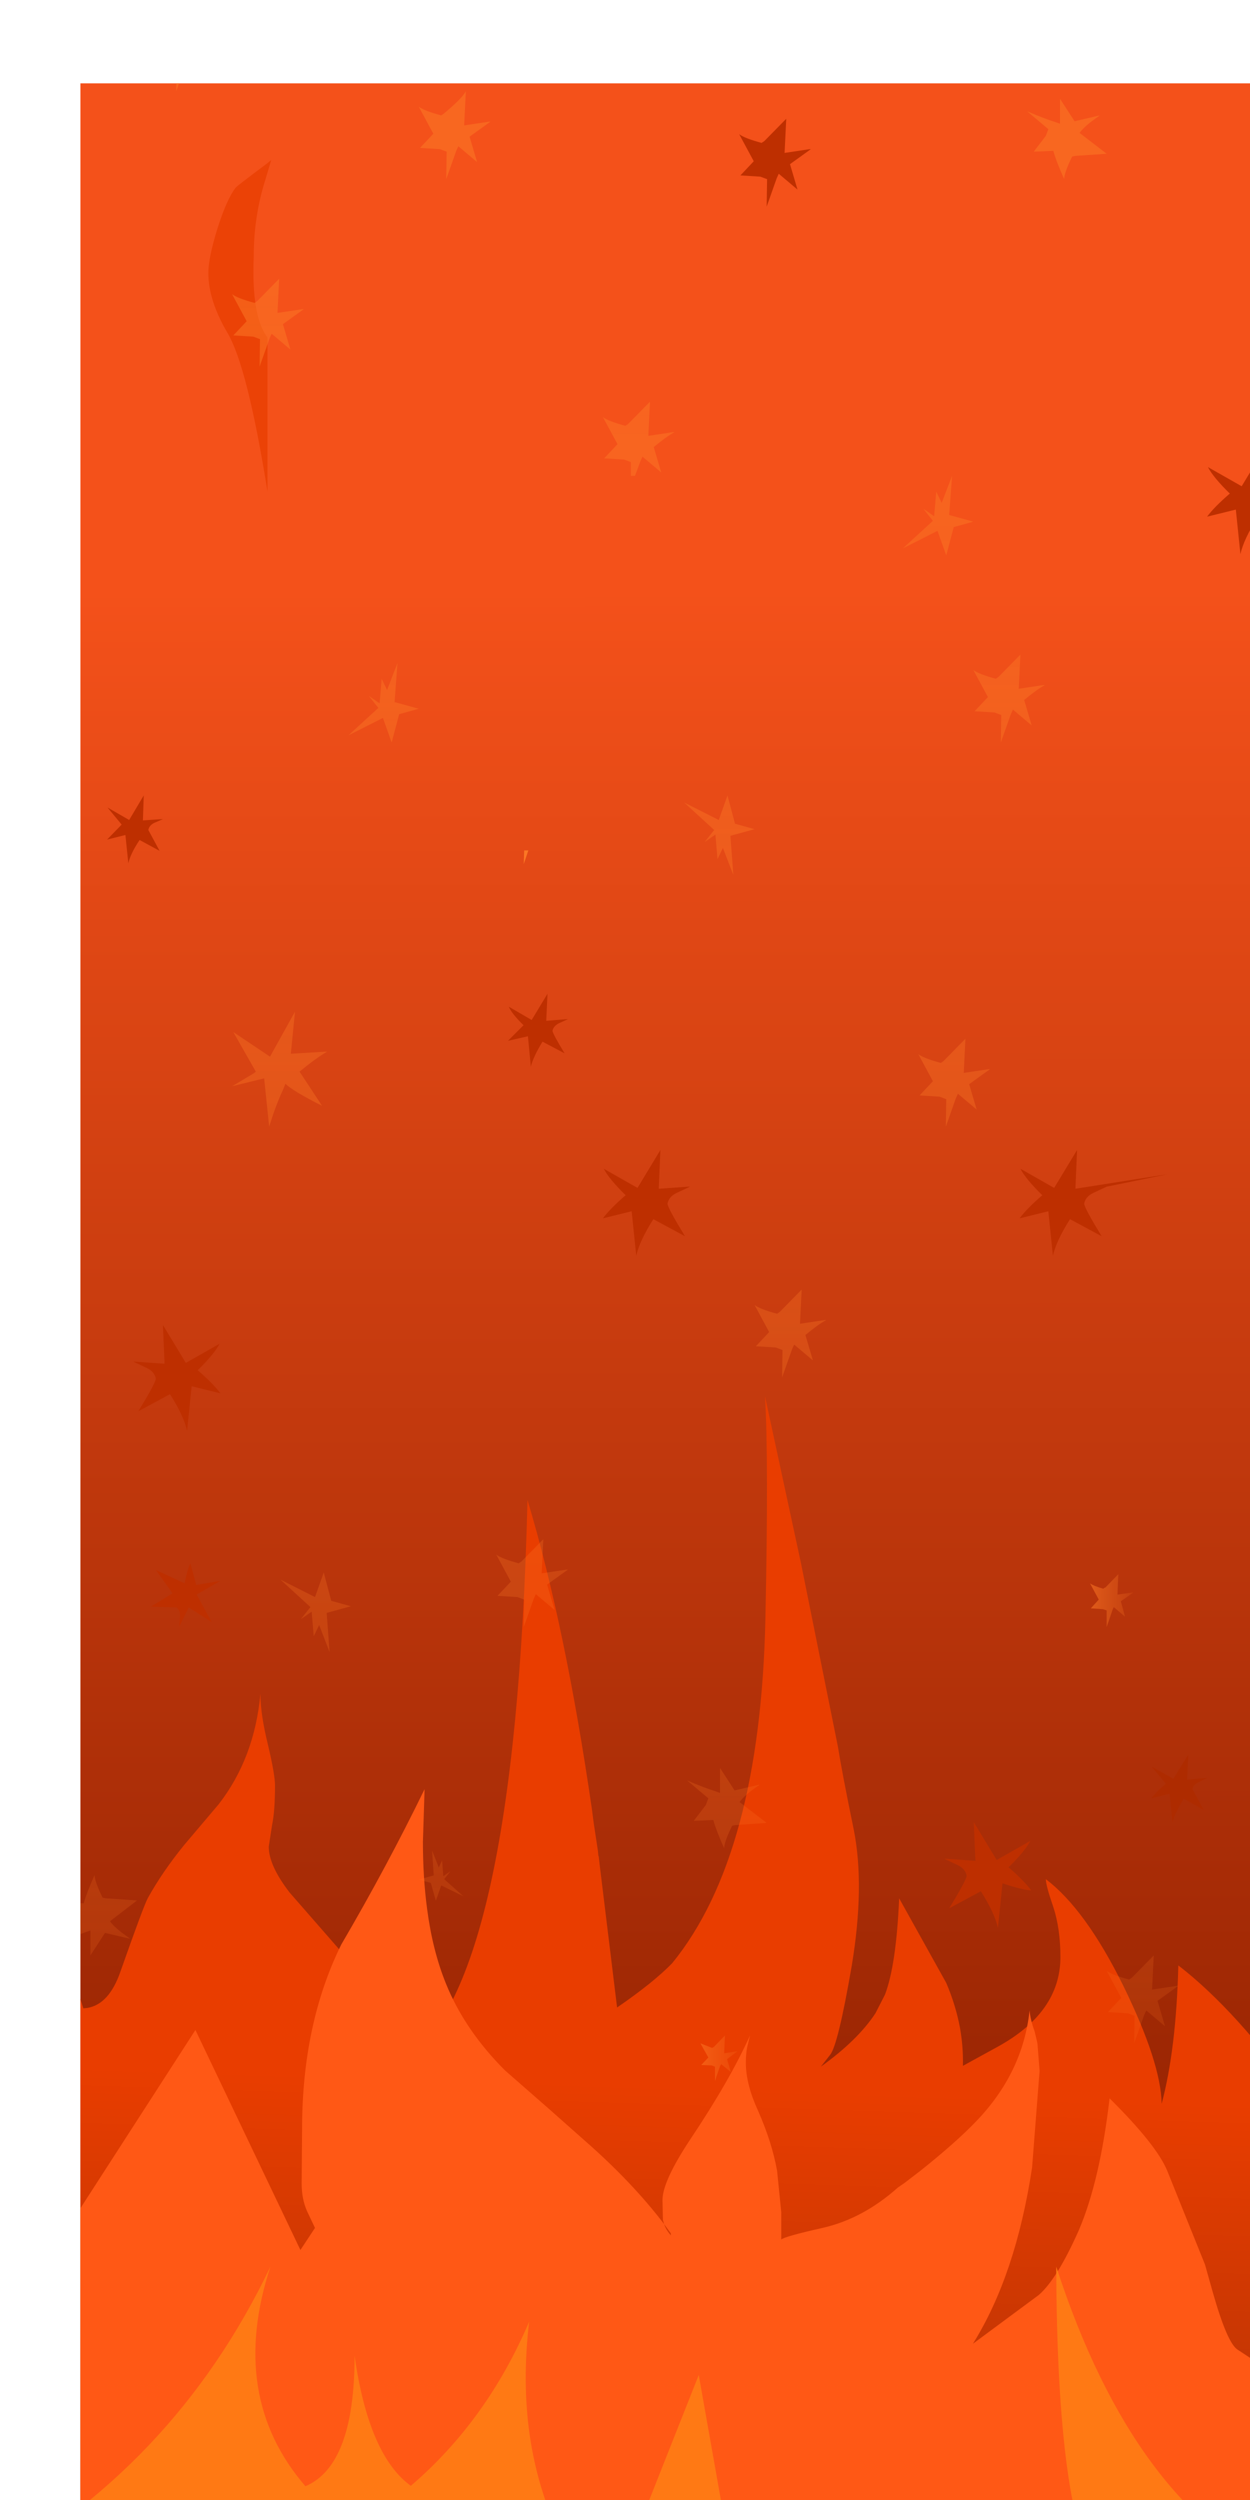 <?xml version="1.0" encoding="UTF-8" standalone="no"?>
<svg xmlns:xlink="http://www.w3.org/1999/xlink" height="300.0px" width="150.0px" xmlns="http://www.w3.org/2000/svg">
  <g transform="matrix(1.0, 0.0, 0.0, 1.0, 0.0, 0.0)">
    <use height="320.05" transform="matrix(1.0, 0.0, 0.0, 1.0, -9.65, -10.0)" width="172.0" xlink:href="#sprite0"/>
  </g>
  <defs>
    <g id="sprite0" transform="matrix(1.0, 0.0, 0.0, 1.0, 9.65, 10.0)">
      <clipPath id="clipPath0" transform="matrix(1.0, 0.0, 0.0, 1.0, 9.65, 10.0)">
        <use height="300.0" transform="matrix(1.0, 0.0, 0.0, 1.0, 0.0, 0.0)" width="150.0" xlink:href="#shape0"/>
      </clipPath>
      <g clip-path="url(#clipPath0)">
        <use height="320.05" transform="matrix(1.0, 0.0, 0.0, 1.0, -8.5, -10.0)" width="167.0" xlink:href="#shape1"/>
        <use height="289.8" transform="matrix(1.0, 0.0, 0.0, 1.0, -9.65, 19.2)" width="172.0" xlink:href="#sprite1"/>
        <use height="249.35" transform="matrix(1.0, 0.0, 0.0, 1.0, -5.15, 0.4)" width="160.45" xlink:href="#shape3"/>
      </g>
    </g>
    <g id="shape0" transform="matrix(1.0, 0.0, 0.0, 1.0, 0.0, 0.0)">
      <path d="M150.0 0.0 L150.0 300.0 0.0 300.0 0.0 0.0 150.0 0.0" fill="#c8ecf7" fill-rule="evenodd" stroke="none"/>
    </g>
    <g id="shape1" transform="matrix(1.0, 0.0, 0.0, 1.0, 8.5, 10.0)">
      <path d="M156.8 175.4 Q157.05 242.3 158.5 310.05 L-8.5 310.05 -8.5 -10.0 158.5 -10.0 Q156.7 70.9 156.75 153.0 L156.8 175.4" fill="url(#gradient0)" fill-rule="evenodd" stroke="none"/>
    </g>
    <linearGradient gradientTransform="matrix(0.0, -0.12, 1.0, -4.0E-4, -153.2, 169.05)" gradientUnits="userSpaceOnUse" id="gradient0" spreadMethod="pad" x1="-819.2" x2="819.2">
      <stop offset="0.0" stop-color="#932201"/>
      <stop offset="1.0" stop-color="#f4511a"/>
    </linearGradient>
    <g id="sprite1" transform="matrix(1.0, 0.0, 0.0, 1.0, 0.0, 0.0)">
      <use height="289.8" transform="matrix(1.0, 0.0, 0.0, 1.0, 0.0, 0.0)" width="172.0" xlink:href="#shape2"/>
    </g>
    <g id="shape2" transform="matrix(1.0, 0.0, 0.0, 1.0, 0.0, 0.0)">
      <path d="M41.75 39.8 Q39.35 24.8 36.95 20.75 34.65 16.85 34.65 13.55 34.65 11.75 35.75 8.2 36.9 4.6 37.95 3.3 38.1 3.1 41.65 0.45 L42.2 0.0 41.5 2.35 Q40.1 6.75 40.1 11.55 39.8 18.8 41.75 21.3 L41.75 39.8" fill="url(#gradient1)" fill-rule="evenodd" stroke="none"/>
      <path d="M41.8 190.15 Q42.65 193.75 42.65 195.05 42.65 198.15 42.3 199.8 L41.9 202.4 Q41.9 204.65 44.4 207.9 L49.9 214.2 Q56.7 221.85 57.75 228.3 71.5 220.1 72.95 160.8 77.5 175.95 80.7 198.05 L80.75 198.45 80.9 199.6 81.4 202.9 81.45 203.45 81.5 203.6 81.65 204.9 83.7 221.7 Q88.0 218.75 90.3 216.4 100.9 203.4 101.5 175.0 101.9 155.9 101.45 148.35 L105.75 168.3 110.2 190.4 Q110.7 193.55 112.1 200.35 113.45 207.15 111.85 216.75 110.2 226.3 109.25 227.4 L108.15 228.8 Q112.55 225.65 114.7 222.4 L115.85 220.15 Q117.2 216.6 117.55 208.6 L123.2 218.75 Q124.35 221.45 124.85 224.15 125.25 226.4 125.2 228.7 L129.3 226.45 Q136.9 222.3 136.9 215.65 136.9 212.25 136.05 209.65 135.15 207.05 135.15 206.3 139.9 209.9 144.45 219.1 148.95 228.3 149.05 233.25 150.8 226.65 151.05 216.65 158.05 222.05 165.75 232.85 169.75 238.35 171.85 242.2 L172.0 283.8 170.45 283.8 166.2 276.85 165.65 275.95 43.15 283.4 22.55 274.75 22.55 283.8 21.0 283.8 16.75 276.85 16.2 275.95 5.0 276.65 5.0 267.35 0.15 265.3 0.0 265.45 0.0 237.3 2.95 233.8 5.0 231.3 5.0 230.2 Q6.95 220.65 7.95 217.8 8.75 219.55 11.15 223.35 L13.0 220.8 Q17.0 215.35 17.55 210.8 17.35 214.65 19.65 221.8 L20.15 221.75 Q22.75 221.3 24.1 217.4 26.9 209.45 27.4 208.55 29.15 205.4 31.75 202.2 L35.9 197.3 Q40.2 191.75 40.9 184.05 40.9 186.5 41.8 190.15" fill="url(#gradient2)" fill-rule="evenodd" stroke="none"/>
      <path d="M133.2 222.05 Q133.3 223.2 133.8 224.55 L134.1 225.8 134.15 226.1 134.4 229.3 133.5 240.9 Q131.55 253.8 126.4 262.05 L134.3 256.2 Q136.5 254.3 139.1 248.45 141.65 242.5 142.8 232.6 148.4 238.15 149.7 241.25 L154.25 252.55 155.15 255.75 Q156.9 261.95 158.15 262.75 L160.2 264.1 169.05 265.7 165.7 284.3 160.2 283.8 116.35 283.8 116.3 283.7 103.2 283.6 103.15 283.8 91.9 283.8 91.85 283.5 18.85 282.9 15.0 283.8 5.95 283.8 5.6 279.05 8.15 276.3 9.1 261.6 33.1 224.4 45.7 250.8 47.45 248.15 46.5 246.15 Q45.85 244.7 45.85 242.8 L45.9 236.3 Q45.9 223.7 50.6 214.15 56.1 204.75 60.6 195.5 L60.4 201.8 Q60.4 206.1 60.9 209.85 61.55 214.85 63.15 218.8 65.4 224.4 70.25 229.25 L75.45 233.8 79.85 237.7 Q85.5 242.65 89.35 247.7 L89.2 247.2 89.15 244.8 Q89.15 242.55 92.5 237.5 97.25 230.4 99.65 225.05 L99.4 226.1 Q99.15 227.0 99.15 228.3 99.15 230.9 100.6 234.05 102.3 237.9 102.9 241.3 L103.4 246.25 103.4 249.55 Q103.7 249.2 108.35 248.15 113.2 247.05 117.4 243.3 L118.2 242.75 120.15 241.25 Q124.35 237.9 126.75 235.4 132.4 229.55 133.2 222.05 M89.35 247.7 Q89.55 248.35 90.15 249.05 L90.15 248.8 89.35 247.7" fill="#ff5815" fill-rule="evenodd" stroke="none"/>
      <path d="M141.5 289.8 Q136.5 282.8 136.4 252.8 145.8 281.75 163.95 289.8 L141.5 289.8 M93.5 265.8 L97.75 289.8 84.0 289.8 93.5 265.8 M76.75 284.9 L77.2 289.8 6.95 289.8 Q30.45 277.2 42.1 252.8 37.0 268.35 46.3 279.15 52.2 276.65 52.2 263.5 53.9 275.45 58.95 279.1 68.1 271.25 73.15 259.4 71.45 273.65 76.75 284.9" fill="#ff7914" fill-rule="evenodd" stroke="none"/>
    </g>
    <linearGradient gradientTransform="matrix(0.002, 0.052, 0.061, -0.002, 93.7, 256.45)" gradientUnits="userSpaceOnUse" id="gradient1" spreadMethod="pad" x1="-819.2" x2="819.2">
      <stop offset="0.153" stop-color="#e93d00" stop-opacity="0.757"/>
      <stop offset="1.0" stop-color="#992d07"/>
    </linearGradient>
    <linearGradient gradientTransform="matrix(-0.002, 0.052, -0.061, -0.002, 83.9, 260.45)" gradientUnits="userSpaceOnUse" id="gradient2" spreadMethod="pad" x1="-819.2" x2="819.2">
      <stop offset="0.153" stop-color="#e93d00"/>
      <stop offset="1.0" stop-color="#992d07"/>
    </linearGradient>
    <g id="shape3" transform="matrix(1.0, 0.0, 0.0, 1.0, 5.15, -0.4)">
      <path d="M62.85 103.7 L62.9 102.05 63.4 102.05 62.85 103.7" fill="#fb7725" fill-rule="evenodd" stroke="none"/>
      <path d="M90.45 19.35 L88.7 16.1 Q89.35 16.6 91.4 17.15 91.5 17.05 91.55 17.05 L91.75 16.9 94.35 14.25 94.15 18.35 97.15 17.9 97.3 17.9 94.8 19.7 95.7 22.75 93.45 20.85 93.2 21.4 92.0 24.8 92.05 21.5 91.25 21.2 88.85 21.05 90.45 19.35 M152.6 60.25 Q152.65 60.8 154.7 64.15 L150.9 62.1 Q149.25 64.7 148.85 66.5 L148.3 61.15 144.85 62.0 Q145.7 60.85 147.55 59.25 L147.6 59.25 Q145.6 57.3 144.95 56.05 L149.0 58.35 151.75 53.8 151.55 58.45 155.1 58.2 155.3 58.2 Q154.25 58.7 153.7 58.95 152.75 59.4 152.6 60.25 M1.55 58.6 L5.1 58.35 5.3 58.35 Q4.25 58.85 3.7 59.1 2.75 59.55 2.6 60.4 2.65 60.95 4.7 64.3 L0.9 62.25 Q-0.75 64.85 -1.15 66.65 L-1.7 61.3 -5.15 62.15 Q-4.3 61.0 -2.45 59.4 L-2.4 59.4 Q-4.4 57.45 -5.05 56.2 L-1.0 58.5 1.75 53.95 1.55 58.6 M17.15 98.45 L19.4 98.3 19.55 98.3 18.5 98.75 Q17.9 99.05 17.8 99.6 L19.15 102.1 16.75 100.8 Q15.65 102.45 15.4 103.6 L15.05 100.2 12.85 100.75 14.6 98.95 12.9 96.9 15.5 98.4 17.25 95.45 17.15 98.45 M65.7 119.25 L65.55 122.5 68.0 122.3 68.15 122.3 67.05 122.8 Q66.4 123.15 66.3 123.7 66.35 124.1 67.75 126.4 L65.1 125.0 Q64.0 126.8 63.7 128.0 L63.35 124.35 60.95 124.9 62.8 123.05 62.85 123.05 Q61.45 121.7 61.05 120.8 L63.8 122.4 65.7 119.25 M72.35 146.2 Q73.2 145.05 75.05 143.45 L75.1 143.45 Q73.1 141.5 72.45 140.25 L76.5 142.55 79.25 138.0 79.05 142.65 82.6 142.4 82.8 142.4 81.2 143.15 Q80.25 143.6 80.1 144.45 80.15 145.0 82.2 148.35 L78.4 146.3 Q76.75 148.9 76.35 150.7 L75.8 145.35 72.35 146.2 M22.3 163.55 L26.35 161.25 Q25.7 162.5 23.7 164.45 L23.75 164.45 Q25.6 166.05 26.45 167.2 L23.0 166.35 22.45 171.7 Q22.05 169.9 20.4 167.3 L16.6 169.35 Q18.65 166.0 18.7 165.45 18.55 164.6 17.6 164.15 L16.0 163.4 16.2 163.4 19.75 163.65 19.55 159.0 22.3 163.55 M22.85 187.6 L23.55 190.2 26.45 189.7 23.6 191.35 25.4 194.65 22.65 192.9 21.55 195.1 21.5 195.25 21.6 194.0 Q21.65 193.3 21.2 192.9 L18.1 192.8 20.7 191.2 18.7 188.4 22.15 190.0 Q22.5 188.25 22.85 187.6 M122.35 146.2 Q123.2 145.05 125.05 143.45 L125.1 143.45 Q123.1 141.5 122.45 140.25 L126.5 142.55 129.25 138.0 129.05 142.65 140.15 140.9 132.8 142.4 Q131.75 142.9 131.2 143.15 130.25 143.6 130.1 144.45 130.15 145.0 132.2 148.35 L128.4 146.3 Q126.75 148.9 126.35 150.7 L125.8 145.35 122.35 146.2 M121.0 224.1 L121.05 224.1 Q122.9 225.7 123.75 226.85 122.7 226.8 120.3 226.0 L119.75 231.35 Q119.35 229.55 117.7 226.95 L113.9 229.0 Q115.95 225.65 116.0 225.1 115.85 224.25 114.9 223.8 L113.3 223.05 113.5 223.05 117.05 223.3 116.85 218.65 119.6 223.2 123.65 220.9 Q123.0 222.15 121.0 224.1" fill="#be2f00" fill-rule="evenodd" stroke="none"/>
      <path d="M144.85 213.35 L143.85 213.85 Q143.2 214.15 143.1 214.7 L144.45 217.2 142.05 215.85 Q141.0 217.55 140.7 218.7 L140.35 215.25 138.15 215.8 Q138.7 215.05 139.9 214.05 L138.2 212.0 140.8 213.45 142.6 210.55 142.45 213.55 144.75 213.35 144.85 213.35" fill="#ae2b00" fill-rule="evenodd" stroke="none"/>
      <path d="M132.5 190.55 L132.65 190.5 134.2 188.9 134.1 191.35 135.9 191.1 136.0 191.1 134.5 192.15 135.0 194.0 133.65 192.85 133.5 193.2 132.8 195.25 132.8 193.25 132.35 193.1 130.9 193.0 131.85 191.95 130.8 190.0 Q131.2 190.3 132.4 190.65 L132.5 190.55" fill="url(#gradient3)" fill-rule="evenodd" stroke="none"/>
      <path d="M85.55 245.7 L85.65 245.65 87.0 244.25 86.9 246.4 88.45 246.15 88.5 246.15 87.25 247.1 87.7 248.65 86.55 247.7 86.4 247.95 85.95 249.25 85.8 249.75 85.8 248.0 85.4 247.85 84.15 247.8 85.0 246.9 84.05 245.2 85.45 245.75 85.55 245.7" fill="url(#gradient4)" fill-rule="evenodd" stroke="none"/>
      <path d="M126.65 14.65 L127.2 14.85 127.2 11.85 128.95 14.55 131.95 13.85 131.85 13.95 Q130.15 15.1 129.55 15.95 L132.8 18.45 129.1 18.7 128.8 18.75 128.65 18.8 Q127.7 20.75 127.7 21.5 126.7 19.25 126.4 18.1 L124.05 18.2 125.5 16.3 125.8 15.5 123.25 13.35 Q125.2 14.2 126.65 14.65 M113.0 60.35 L114.25 57.1 113.9 61.8 116.8 62.6 114.45 63.25 113.55 66.65 112.5 63.7 108.35 65.8 111.95 62.5 110.8 61.05 112.1 61.95 112.35 59.0 113.0 60.35 M82.1 96.3 L86.25 98.4 87.3 95.45 88.2 98.85 90.55 99.5 87.65 100.3 88.0 105.0 86.75 101.75 86.1 103.1 85.85 100.15 84.55 101.05 85.7 99.6 82.1 96.3 M116.95 85.35 L118.55 83.65 116.8 80.4 Q117.45 80.9 119.5 81.45 L119.65 81.35 119.85 81.2 122.45 78.55 122.25 82.65 125.25 82.2 125.4 82.2 Q124.4 82.75 122.9 84.0 L123.8 87.05 121.55 85.15 121.3 85.7 120.1 89.1 120.15 85.8 119.35 85.5 116.95 85.35 M56.35 16.4 L57.25 19.45 55.0 17.55 54.75 18.1 53.55 21.5 53.6 18.2 52.8 17.9 50.4 17.75 52.0 16.05 50.25 12.8 Q50.9 13.3 52.95 13.85 53.05 13.75 53.1 13.75 L53.3 13.6 Q55.45 11.8 55.9 10.95 L55.7 15.05 58.7 14.6 58.85 14.6 56.35 16.4 M26.45 4.05 L23.95 5.85 24.85 8.9 22.6 7.0 22.35 7.55 21.15 10.95 21.2 7.65 20.4 7.35 18.0 7.2 19.6 5.5 17.85 2.25 Q18.5 2.75 20.55 3.3 20.65 3.2 20.7 3.2 L20.9 3.05 Q23.05 1.25 23.5 0.4 L23.3 4.5 26.3 4.05 26.45 4.05 M30.7 36.25 L30.9 36.1 33.5 33.45 33.3 37.55 36.3 37.1 36.45 37.1 33.95 38.9 34.85 41.95 32.6 40.05 32.35 40.6 31.15 44.0 31.2 40.7 30.4 40.4 28.0 40.25 29.6 38.55 27.85 35.3 Q28.5 35.8 30.55 36.35 L30.7 36.25 M80.8 51.85 L80.95 51.85 Q79.95 52.4 78.45 53.65 L79.35 56.7 77.1 54.8 76.85 55.35 76.2 57.1 75.7 57.1 75.7 55.45 74.9 55.15 72.5 55.0 74.1 53.3 72.35 50.05 Q73.0 50.55 75.05 51.1 75.15 51.0 75.2 51.0 L75.4 50.85 78.0 48.2 77.8 52.3 80.8 51.85 M45.55 84.4 L45.8 81.45 46.45 82.8 47.7 79.55 47.35 84.25 50.25 85.05 47.9 85.7 47.0 89.1 45.95 86.15 41.8 88.25 45.4 84.95 44.25 83.5 45.55 84.4 M39.25 126.2 Q37.95 126.95 36.0 128.55 L35.95 128.6 38.65 132.7 Q35.1 130.9 34.25 130.05 L33.95 130.8 Q33.1 132.6 32.3 135.2 L31.7 129.4 27.85 130.35 30.45 128.8 30.7 128.6 28.0 123.85 32.4 126.8 35.4 121.4 34.9 126.45 39.1 126.2 39.25 126.2 M37.8 191.65 L38.85 188.7 39.75 192.1 42.1 192.75 39.2 193.55 39.55 198.25 38.3 195.0 37.65 196.35 37.4 193.4 36.1 194.3 37.25 192.85 33.65 189.55 37.8 191.65 M68.15 188.35 L65.65 190.15 66.55 193.2 64.3 191.3 64.05 191.85 62.85 195.25 62.9 191.95 62.1 191.65 59.7 191.5 61.3 189.8 59.55 186.55 Q60.2 187.05 62.25 187.6 62.35 187.5 62.4 187.5 L62.6 187.35 65.2 184.7 65.0 188.8 68.0 188.35 68.15 188.35 M118.8 128.3 L116.3 130.1 117.2 133.15 114.95 131.25 114.7 131.8 113.5 135.2 113.55 131.9 112.75 131.6 110.35 131.45 111.95 129.75 110.2 126.5 Q110.85 127.0 112.9 127.55 L113.05 127.45 113.25 127.3 115.85 124.65 115.65 128.75 118.65 128.3 118.8 128.3 M93.4 157.55 L93.6 157.4 96.2 154.75 96.0 158.85 99.0 158.4 99.15 158.4 Q98.15 158.95 96.65 160.2 L97.55 163.25 95.3 161.35 95.05 161.9 93.85 165.3 93.9 162.0 93.1 161.7 90.7 161.55 92.3 159.85 90.55 156.6 Q91.2 157.1 93.25 157.65 L93.4 157.55 M138.9 240.1 L139.8 243.15 137.55 241.25 137.3 241.8 136.1 245.2 136.15 241.9 135.35 241.6 132.95 241.45 134.55 239.75 132.8 236.5 Q133.45 237.0 135.5 237.55 135.6 237.45 135.65 237.45 L135.85 237.3 138.45 234.65 138.25 238.75 141.25 238.3 141.4 238.3 138.9 240.1 M86.4 215.15 L86.4 212.15 88.15 214.85 91.15 214.15 91.05 214.25 Q89.35 215.4 88.75 216.25 L92.0 218.75 88.3 219.0 88.0 219.05 87.85 219.1 Q86.9 221.05 86.9 221.8 85.9 219.55 85.6 218.4 L83.25 218.5 84.7 216.6 85.0 215.8 82.45 213.65 Q84.4 214.5 85.85 214.95 L86.4 215.15 M53.2 225.15 L54.05 224.55 53.3 225.5 55.6 227.55 52.95 226.25 52.3 228.1 51.7 225.95 50.25 225.55 52.05 225.05 51.85 222.05 52.65 224.1 53.05 223.25 53.2 225.15 M12.75 227.8 L16.45 228.05 13.2 230.55 Q13.8 231.4 15.5 232.55 L15.6 232.65 12.6 231.95 10.85 234.65 10.85 231.65 10.3 231.85 6.9 233.15 9.45 231.0 9.15 230.2 7.7 228.3 10.05 228.4 Q10.35 227.25 11.35 225.0 11.35 225.75 12.3 227.7 L12.45 227.75 12.75 227.8" fill="url(#gradient5)" fill-rule="evenodd" stroke="none"/>
    </g>
    <linearGradient gradientTransform="matrix(0.003, 0.0, 0.0, 0.004, 133.4, 192.05)" gradientUnits="userSpaceOnUse" id="gradient3" spreadMethod="pad" x1="-819.2" x2="819.2">
      <stop offset="0.0" stop-color="#fb7725" stop-opacity="0.569"/>
      <stop offset="0.984" stop-color="#fb7725" stop-opacity="0.161"/>
    </linearGradient>
    <linearGradient gradientTransform="matrix(0.003, 0.0, 0.0, 0.003, 86.25, 247.0)" gradientUnits="userSpaceOnUse" id="gradient4" spreadMethod="pad" x1="-819.2" x2="819.2">
      <stop offset="0.0" stop-color="#fb7725" stop-opacity="0.569"/>
      <stop offset="0.984" stop-color="#fb7725" stop-opacity="0.161"/>
    </linearGradient>
    <linearGradient gradientTransform="matrix(0.0, 0.139, -0.008, 0.0, 31.6, 134.5)" gradientUnits="userSpaceOnUse" id="gradient5" spreadMethod="pad" x1="-819.2" x2="819.2">
      <stop offset="0.0" stop-color="#fb7725" stop-opacity="0.569"/>
      <stop offset="0.984" stop-color="#fb7725" stop-opacity="0.161"/>
    </linearGradient>
  </defs>
</svg>
